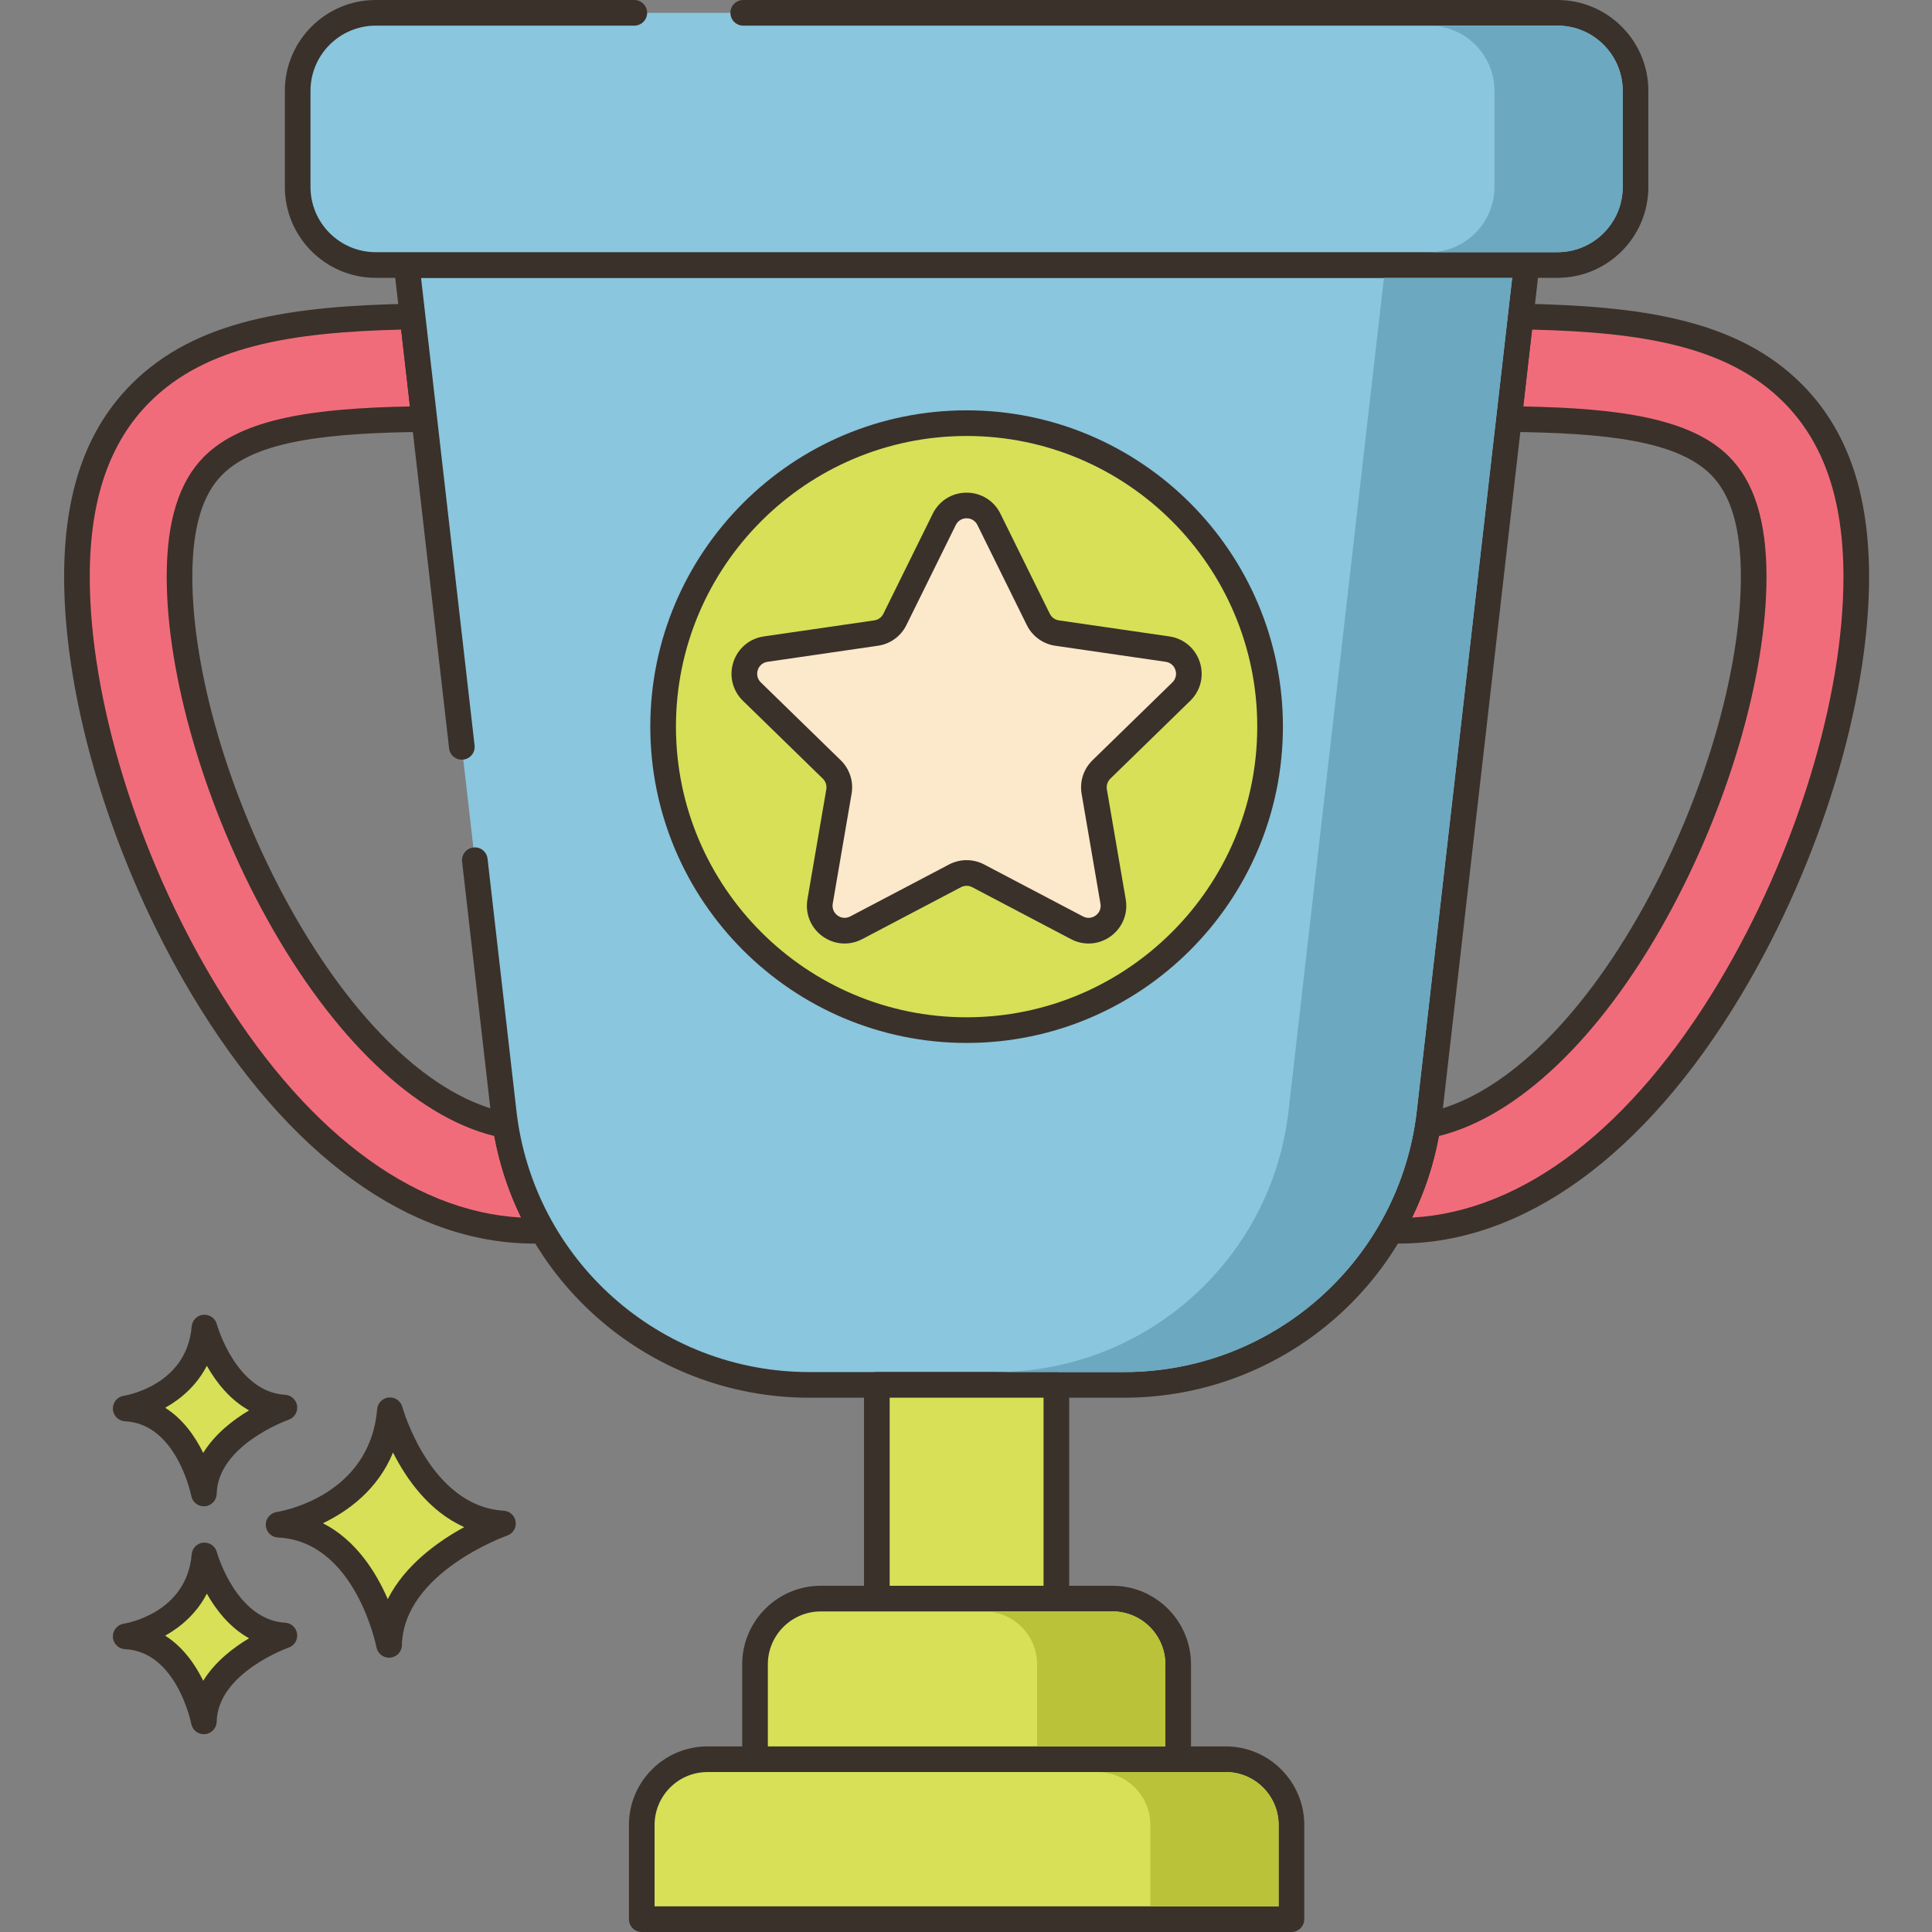 <svg height="452pt" viewBox="-15 0 452 452" width="452pt" xmlns="http://www.w3.org/2000/svg"><rect x="-15" y="0" width="452" height="452" fill="#808080" stroke="none"/><path d="m76.227 329.934c-1.945 23.129-26.047 26.781-26.047 26.781 20.691.973 25.848 28.117 25.848 28.117.441-19.355 26.645-28.402 26.645-28.402-19.629-1.176-26.445-26.496-26.445-26.496zm0 0" fill="#d7e057"/><path d="m102.852 353.434c-17.211-1.031-23.664-24.051-23.727-24.285-.383-1.402-1.707-2.312-3.168-2.203-1.449.133-2.598 1.285-2.719 2.734-1.719 20.43-22.625 23.93-23.508 24.066-1.527.23-2.625 1.578-2.547 3.121.082 1.539 1.312 2.77 2.855 2.844 18.055.848 22.996 25.434 23.043 25.684.277 1.422 1.52 2.434 2.945 2.434.086 0 .168-.004.254-.012 1.527-.125 2.715-1.383 2.75-2.918.387-17.02 24.379-25.555 24.625-25.637 1.352-.473 2.184-1.828 1.988-3.246-.199-1.414-1.367-2.496-2.793-2.582zm-27.133 20.691c-2.715-6.262-7.418-13.816-15.172-17.754 5.859-2.809 12.816-7.824 16.402-16.543 3.102 6.141 8.398 13.762 16.668 17.445-6.016 3.277-13.848 8.809-17.898 16.852zm0 0" fill="#3a312a"/><path d="m32.828 363.895c-1.375 16.359-18.422 18.945-18.422 18.945 14.637.688 18.285 19.887 18.285 19.887.312-13.688 18.844-20.09 18.844-20.09-13.883-.832-18.707-18.742-18.707-18.742zm0 0" fill="#d7e057"/><path d="m51.715 379.641c-11.535-.691-15.945-16.371-15.988-16.531-.379-1.402-1.723-2.32-3.164-2.203-1.449.129-2.598 1.285-2.719 2.734-1.16 13.742-15.297 16.137-15.887 16.23-1.523.23-2.625 1.578-2.547 3.121.082 1.539 1.316 2.77 2.859 2.844 12.07.566 15.445 17.285 15.477 17.449.273 1.426 1.52 2.441 2.945 2.441.082 0 .168-.004.25-.012 1.531-.125 2.715-1.387 2.754-2.922.258-11.418 16.66-17.266 16.824-17.324 1.352-.465 2.184-1.824 1.992-3.242-.199-1.418-1.371-2.5-2.797-2.586zm-19.172 13.59c-1.848-3.77-4.68-7.895-8.895-10.559 3.715-2.082 7.395-5.262 9.742-9.836 2.117 3.75 5.309 7.906 9.883 10.449-3.699 2.199-7.977 5.48-10.73 9.945zm0 0" fill="#3a312a"/><path d="m32.828 310.578c-1.375 16.359-18.422 18.945-18.422 18.945 14.637.688 18.285 19.887 18.285 19.887.312-13.691 18.844-20.09 18.844-20.09-13.883-.832-18.707-18.742-18.707-18.742zm0 0" fill="#d7e057"/><path d="m51.715 326.324c-11.535-.691-15.945-16.371-15.988-16.527-.379-1.406-1.723-2.32-3.164-2.203-1.449.129-2.598 1.281-2.719 2.734-1.16 13.742-15.297 16.133-15.887 16.227-1.523.23-2.625 1.582-2.547 3.125.082 1.539 1.316 2.766 2.859 2.84 12.07.57 15.445 17.289 15.477 17.453.273 1.422 1.52 2.438 2.945 2.438.082 0 .168 0 .25-.008 1.531-.125 2.715-1.387 2.754-2.922.258-11.418 16.66-17.27 16.824-17.324 1.352-.469 2.184-1.828 1.992-3.246-.199-1.418-1.371-2.5-2.797-2.586zm-19.172 13.59c-1.848-3.77-4.68-7.891-8.895-10.559 3.715-2.082 7.395-5.258 9.742-9.832 2.117 3.746 5.309 7.91 9.883 10.445-3.699 2.203-7.977 5.48-10.73 9.945zm0 0" fill="#3a312a"/><path d="m404.301 91.879c-14.762-14.68-37.18-17.379-63.539-17.82l-2.742 23.98c22.102.242 40.34 1.902 49.34 10.859 5.32 5.301 7.922 13.82 7.922 26.062 0 45.98-36.082 120.641-76.262 128.32-1.379 8.84-4.359 17.098-8.621 24.5.621.098 1.262.16 1.922.16 28.059 0 55.559-20.121 77.441-56.66 18.199-30.402 29.52-67.301 29.52-96.32 0-18.941-4.902-33.039-14.98-43.082zm0 0" fill="#f16c7a"/><path d="m406.414 89.754c-14.934-14.855-37.027-18.219-65.602-18.695h-.051c-1.523 0-2.805 1.141-2.98 2.66l-2.742 23.98c-.094.844.172 1.688.73 2.324.562.637 1.367 1.004 2.215 1.016 22.594.246 39.277 2.035 47.258 9.984 4.734 4.719 7.039 12.547 7.039 23.934 0 22.254-8.695 51.785-22.688 77.07-15.156 27.383-33.797 44.988-51.137 48.305-1.246.238-2.211 1.23-2.402 2.484-1.293 8.305-4.074 16.199-8.254 23.465-.492.855-.535 1.895-.109 2.785.422.891 1.258 1.52 2.23 1.672.832.137 1.613.199 2.395.199 29.156 0 57.574-20.641 80.02-58.121 18.469-30.852 29.945-68.352 29.945-97.859 0-19.785-5.188-34.57-15.867-45.203zm-19.227 139.984c-20.52 34.266-45.922 53.711-71.84 55.121 2.957-6.043 5.062-12.434 6.285-19.078 18.48-4.555 37.762-22.934 53.211-50.844 14.457-26.121 23.438-56.766 23.438-79.977 0-13.062-2.879-22.281-8.805-28.184-8.98-8.941-25.715-11.262-48.102-11.688l2.055-17.973c25.801.613 45.699 3.906 58.754 16.891 9.484 9.449 14.098 22.844 14.098 40.953 0 28.484-11.148 64.801-29.094 94.777zm0 0" fill="#3a312a"/><path d="m103.262 263.281c-40.184-7.68-76.262-82.34-76.262-128.32 0-12.242 2.602-20.762 7.922-26.062 9-8.957 27.238-10.617 49.34-10.859l-2.742-23.98c-26.379.441-48.781 3.141-63.539 17.82-10.082 10.043-14.98 24.141-14.98 43.082 0 29.02 11.32 65.918 29.52 96.32 21.879 36.539 49.379 56.66 77.441 56.66.66 0 1.301-.062 1.918-.16-4.258-7.402-7.238-15.66-8.617-24.5zm0 0" fill="#f16c7a"/><path d="m114.48 286.285c-4.184-7.266-6.957-15.16-8.258-23.469-.195-1.25-1.156-2.246-2.402-2.48-17.34-3.316-35.977-20.926-51.133-48.305-13.996-25.285-22.688-54.816-22.688-77.07 0-11.387 2.301-19.219 7.039-23.934 7.984-7.949 24.664-9.742 47.254-9.988.848-.008 1.656-.379 2.219-1.012.559-.637.824-1.484.727-2.328l-2.734-23.98c-.176-1.516-1.461-2.66-2.98-2.66-.016 0-.035 0-.051 0-28.578.48-50.672 3.84-65.609 18.695-10.672 10.633-15.863 25.418-15.863 45.207 0 29.508 11.473 67.008 29.949 97.859 22.441 37.48 50.855 58.121 80.012 58.121.781 0 1.566-.062 2.395-.199.973-.152 1.809-.781 2.234-1.668.422-.895.383-1.938-.109-2.789zm-79.387-56.547c-17.945-29.973-29.094-66.293-29.094-94.777 0-18.109 4.613-31.508 14.098-40.953 13.055-12.988 32.953-16.281 58.754-16.895l2.051 17.977c-22.383.422-39.117 2.746-48.102 11.684-5.922 5.902-8.801 15.121-8.801 28.184 0 23.207 8.98 53.855 23.438 79.977 15.449 27.91 34.723 46.289 53.207 50.844 1.223 6.648 3.332 13.039 6.289 19.078-25.922-1.406-51.324-20.852-71.84-55.117zm0 0" fill="#3a312a"/><path d="m80.141 62 12.906 112.73 3.039 26.527 6.754 58.98c4.156 36.328 34.91 63.762 71.48 63.762h73.641c36.566 0 67.32-27.434 71.48-63.766l22.699-198.234zm0 0" fill="#8ac6dd"/><path d="m344.379 60.004c-.57-.641-1.383-1.004-2.238-1.004h-262c-.855 0-1.672.367-2.238 1.004-.57.637-.84 1.488-.742 2.336l12.906 112.73c.191 1.648 1.66 2.836 3.324 2.641 1.645-.188 2.828-1.676 2.637-3.32l-12.523-109.391h255.273l-22.316 194.895c-3.988 34.836-33.438 61.105-68.5 61.105h-73.641c-35.059 0-64.512-26.27-68.5-61.105l-6.754-58.98c-.188-1.645-1.648-2.836-3.32-2.641-1.645.188-2.828 1.676-2.637 3.324l6.754 58.98c4.336 37.867 36.348 66.422 74.457 66.422h73.641c38.113 0 70.129-28.555 74.461-66.422l22.699-198.234c.098-.852-.172-1.703-.742-2.34zm0 0" fill="#3a312a"/><path d="m190.141 324h42v50h-42zm0 0" fill="#d7e057"/><path d="m232.141 321h-42c-1.656 0-3 1.344-3 3v50c0 1.656 1.344 3 3 3h42c1.656 0 3-1.344 3-3v-50c0-1.656-1.344-3-3-3zm-3 50h-36v-44h36zm0 0" fill="#3a312a"/><path d="m271.762 411.578h-121.242c-8.492 0-15.379 6.887-15.379 15.383v22.039h152v-22.039c0-8.496-6.887-15.383-15.379-15.383zm0 0" fill="#d7e057"/><path d="m271.762 408.578h-121.242c-10.133 0-18.379 8.246-18.379 18.383v22.039c0 1.656 1.344 3 3 3h152c1.656 0 3-1.344 3-3v-22.039c0-10.137-8.246-18.383-18.379-18.383zm12.379 37.422h-146v-19.039c0-6.828 5.555-12.383 12.379-12.383h121.238c6.828 0 12.379 5.555 12.379 12.383v19.039zm0 0" fill="#3a312a"/><path d="m245.262 374h-68.242c-8.492 0-15.379 6.887-15.379 15.379v22.199h99v-22.199c0-8.492-6.887-15.379-15.379-15.379zm0 0" fill="#d7e057"/><path d="m245.262 371h-68.242c-10.133 0-18.379 8.246-18.379 18.379v22.199c0 1.66 1.344 3 3 3h99c1.656 0 3-1.34 3-3v-22.199c0-10.133-8.246-18.379-18.379-18.379zm12.379 37.578h-93v-19.199c0-6.824 5.555-12.379 12.379-12.379h68.238c6.828 0 12.379 5.555 12.379 12.379v19.199zm0 0" fill="#3a312a"/><path d="m349.383 3h-276.488c-10.082 0-18.254 8.172-18.254 18.258v22.488c0 10.082 8.172 18.258 18.254 18.258h276.492c10.082 0 18.254-8.176 18.254-18.258v-22.488c0-10.086-8.172-18.258-18.258-18.258zm0 0" fill="#8ac6dd"/><path d="m349.383 0h-190.5c-1.656 0-3 1.344-3 3s1.344 3 3 3h190.5c8.414 0 15.258 6.844 15.258 15.254v22.488c0 8.414-6.844 15.258-15.258 15.258h-276.488c-8.41 0-15.254-6.844-15.254-15.258v-22.488c0-8.41 6.844-15.254 15.254-15.254h60.504c1.656 0 3-1.344 3-3s-1.344-3-3-3h-60.504c-11.719 0-21.254 9.535-21.254 21.254v22.488c0 11.723 9.535 21.258 21.254 21.258h276.488c11.723 0 21.258-9.535 21.258-21.258v-22.488c0-11.719-9.535-21.254-21.258-21.254zm0 0" fill="#3a312a"/><path d="m308.781 65-22.32 194.898c-3.98 34.84-33.441 61.102-68.5 61.102h30c35.059 0 64.52-26.262 68.5-61.102l22.32-194.898zm0 0" fill="#6ca8bf"/><path d="m271.762 414.578h-30c6.816 0 12.379 5.562 12.379 12.383v19.039h30v-19.039c0-6.82-5.562-12.383-12.379-12.383zm0 0" fill="#b9c239"/><path d="m245.262 377h-30c6.816 0 12.379 5.559 12.379 12.379v19.199h30v-19.199c0-6.82-5.562-12.379-12.379-12.379zm0 0" fill="#b9c239"/><path d="m349.379 6h-30c8.422 0 15.262 6.84 15.262 15.262v22.477c0 8.422-6.84 15.262-15.262 15.262h30c8.422 0 15.262-6.84 15.262-15.262v-22.477c0-8.422-6.84-15.262-15.262-15.262zm0 0" fill="#6ca8bf"/><path d="m282.141 170c0 39.211-31.789 71-71 71s-71-31.789-71-71 31.789-71 71-71 71 31.789 71 71zm0 0" fill="#d7e057"/><path d="m211.141 96c-40.805 0-74 33.195-74 74s33.195 74 74 74 74-33.195 74-74-33.195-74-74-74zm0 142c-37.496 0-68-30.504-68-68s30.504-68 68-68 68 30.504 68 68-30.504 68-68 68zm0 0" fill="#3a312a"/><path d="m261.375 161.797c3.457-3.367 1.551-9.238-3.23-9.934l-25.84-3.754c-1.898-.277-3.535-1.469-4.383-3.188l-11.559-23.414c-2.137-4.332-8.309-4.332-10.445 0l-11.555 23.414c-.848 1.719-2.488 2.91-4.387 3.188l-25.844 3.754c-4.777.695-6.684 6.566-3.227 9.934l18.699 18.23c1.371 1.336 2 3.266 1.676 5.156l-4.414 25.734c-.816 4.758 4.176 8.387 8.449 6.141l23.113-12.152c1.699-.891 3.723-.891 5.422 0l23.113 12.152c4.273 2.246 9.266-1.383 8.449-6.141l-4.41-25.734c-.324-1.891.301-3.82 1.676-5.156zm0 0" fill="#fce8cb"/><path d="m263.469 163.949c2.422-2.363 3.277-5.828 2.23-9.047s-3.773-5.52-7.125-6.008l-25.84-3.754c-.922-.133-1.715-.711-2.125-1.543l-11.559-23.418c-1.496-3.035-4.527-4.918-7.91-4.918s-6.418 1.883-7.914 4.918l-11.555 23.414c-.41.836-1.207 1.414-2.129 1.547l-25.84 3.754c-3.348.488-6.078 2.789-7.125 6.008-1.043 3.219-.191 6.684 2.234 9.047l18.699 18.227c.664.648.969 1.582.809 2.5l-4.414 25.734c-.57 3.336.777 6.645 3.516 8.633 1.547 1.121 3.355 1.695 5.176 1.695 1.402 0 2.812-.34 4.117-1.023l23.109-12.152c.824-.434 1.812-.43 2.633 0l23.113 12.152c2.992 1.574 6.555 1.32 9.293-.672 2.738-1.988 4.082-5.297 3.512-8.629l-4.414-25.734c-.16-.918.145-1.855.809-2.504zm-25.426 21.738 4.414 25.738c.188 1.082-.234 2.117-1.121 2.762-.891.648-2 .723-2.973.215l-23.117-12.152c-2.57-1.352-5.637-1.352-8.211 0l-23.113 12.152c-.973.508-2.086.434-2.977-.215-.887-.648-1.309-1.68-1.125-2.762l4.414-25.738c.492-2.863-.457-5.785-2.535-7.812l-18.703-18.227c-.785-.766-1.051-1.848-.711-2.895.34-1.043 1.191-1.766 2.281-1.922l25.84-3.758c2.875-.414 5.359-2.219 6.645-4.824l11.555-23.418c.488-.984 1.434-1.574 2.535-1.574 1.098 0 2.047.59 2.535 1.574v.004l11.555 23.414c1.289 2.605 3.773 4.406 6.645 4.824l25.84 3.758c1.086.156 1.941.879 2.281 1.922.34 1.047.07 2.129-.715 2.895l-18.699 18.23c-2.078 2.027-3.027 4.945-2.539 7.809zm0 0" fill="#3a312a"/></svg>